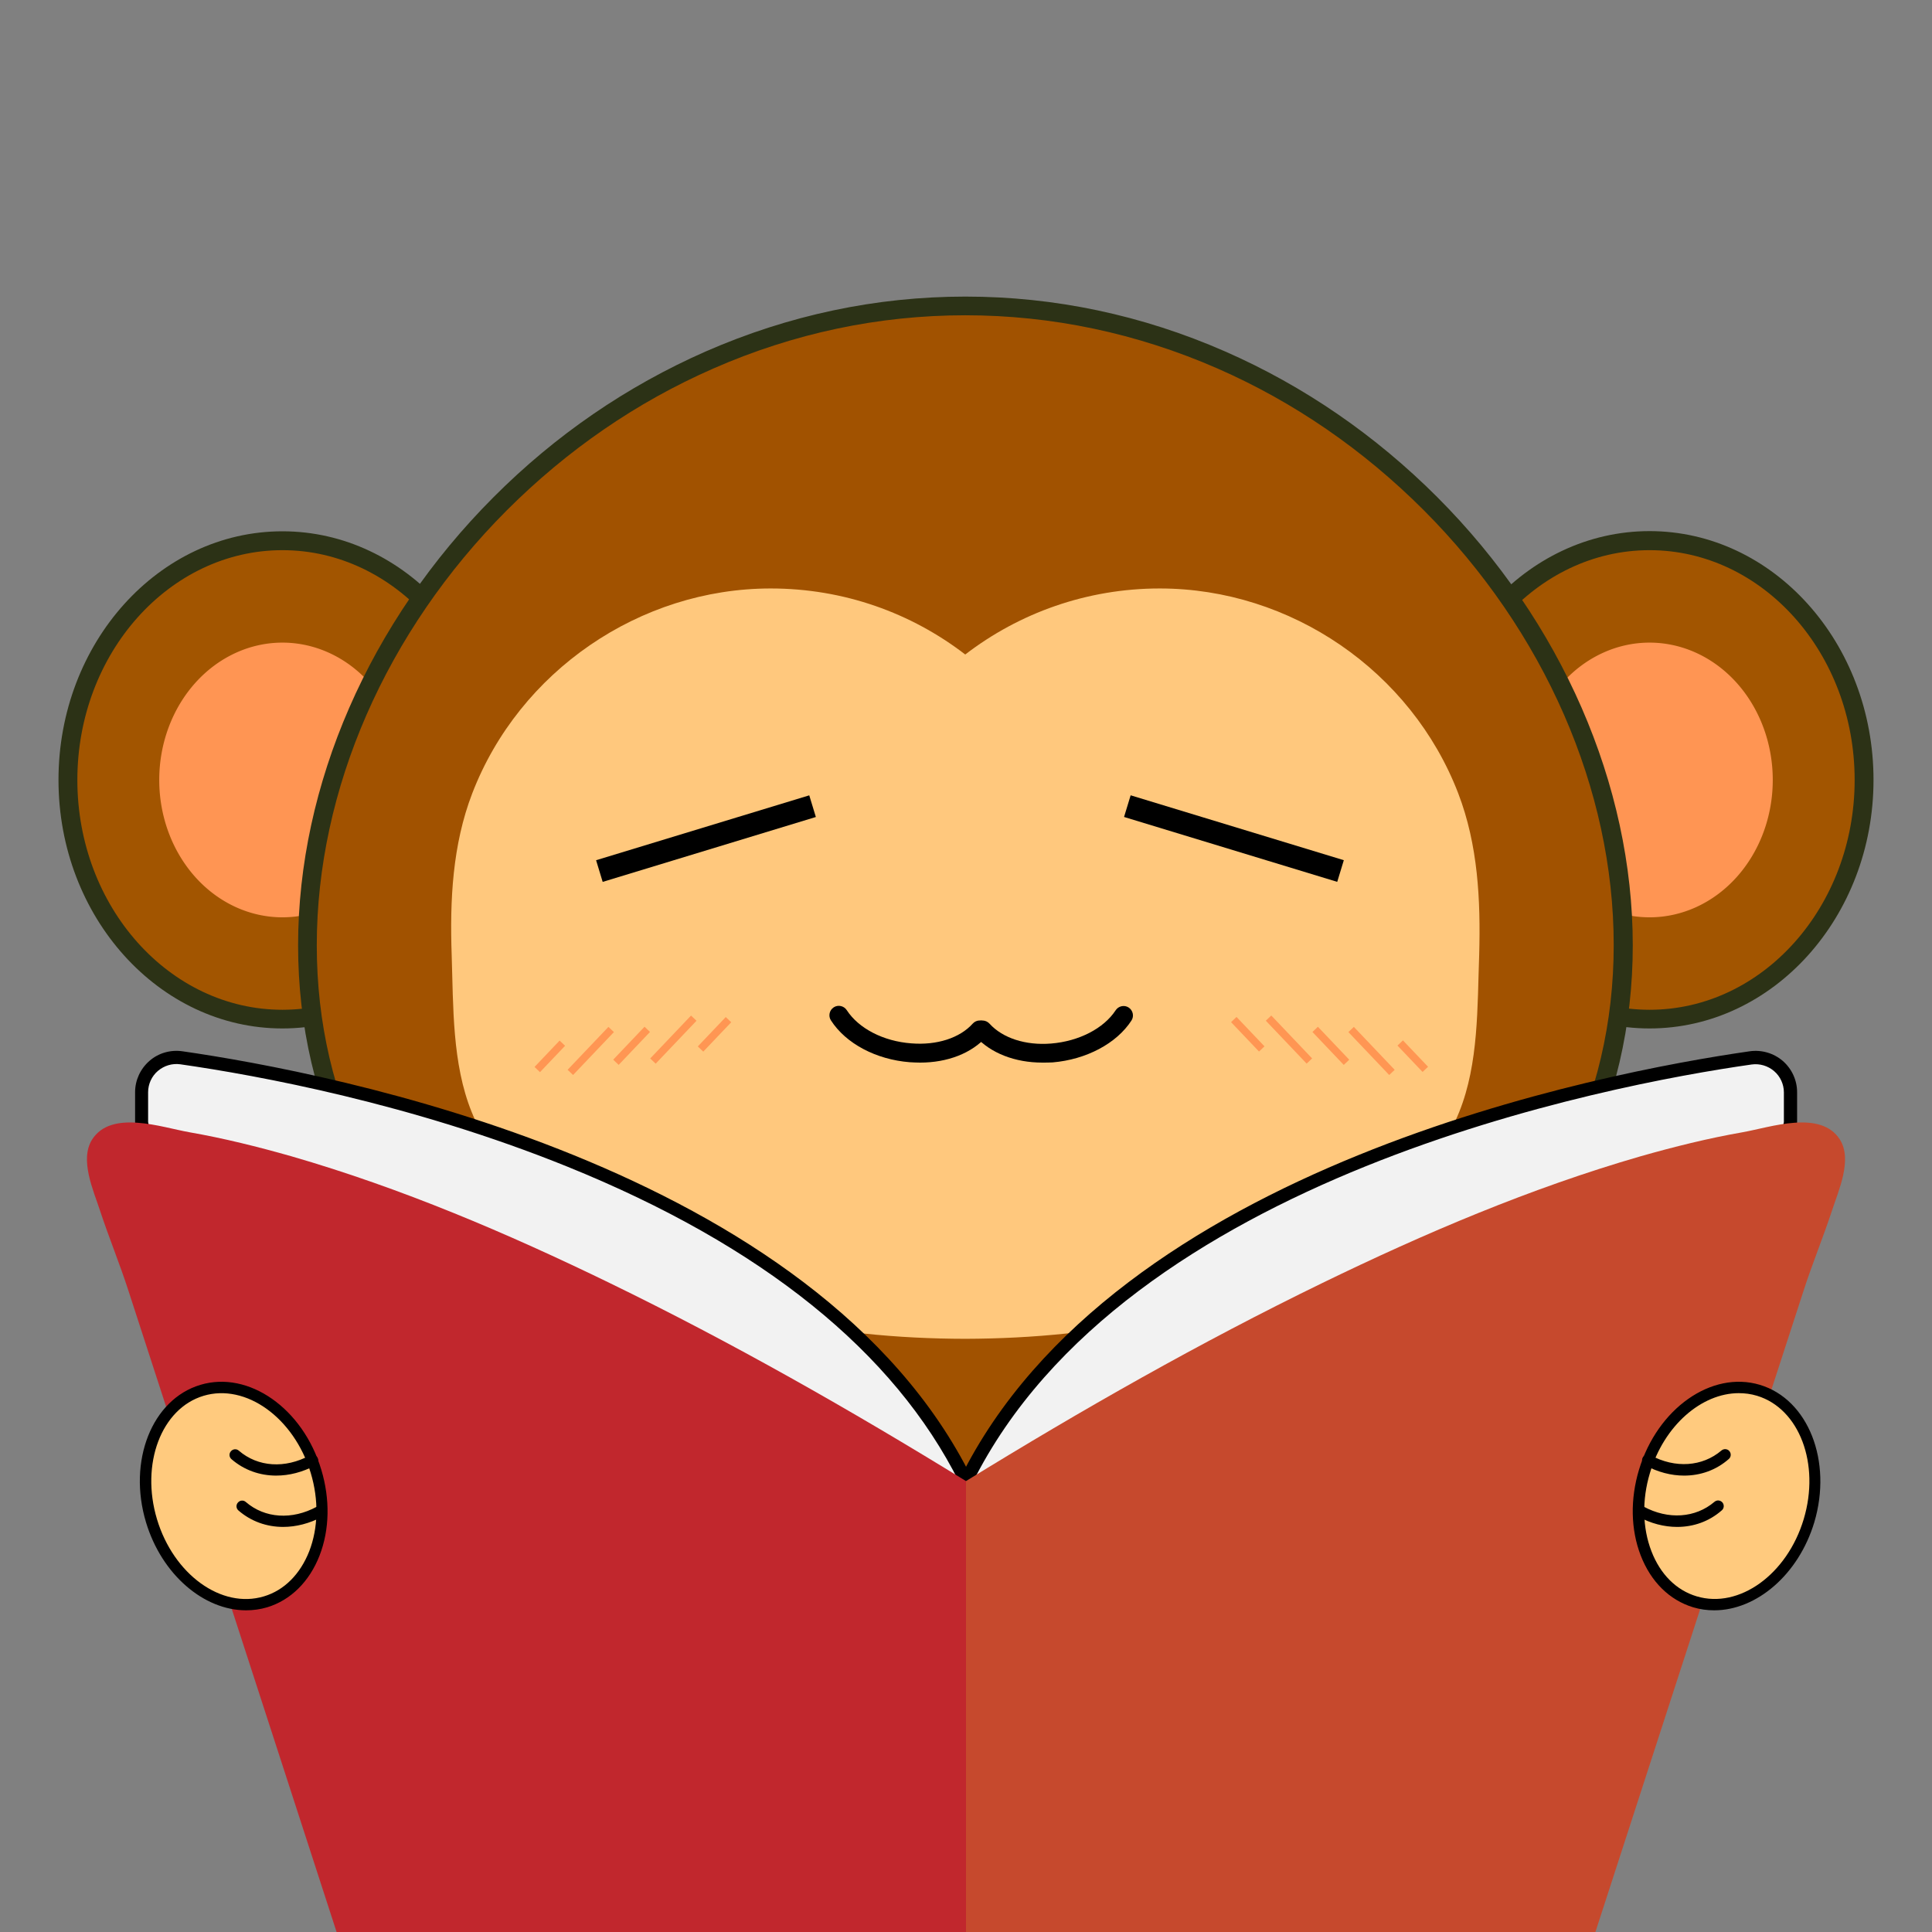 <?xml version="1.0" standalone="no"?><!DOCTYPE svg PUBLIC "-//W3C//DTD SVG 1.1//EN" "http://www.w3.org/Graphics/SVG/1.1/DTD/svg11.dtd"><svg t="1584498266719" class="icon" viewBox="0 0 1024 1024" version="1.1" xmlns="http://www.w3.org/2000/svg" p-id="27725" xmlns:xlink="http://www.w3.org/1999/xlink" width="200" height="200"><rect x="0" y="0" width="1024" height="1024" fill="#808080" stroke="none"/><defs><style type="text/css"></style></defs><path d="M854.2 817.8c0 73.1-156.1 120.9-348.7 120.9s-348.7-47.8-348.7-120.9S313 673.9 505.6 673.9s348.6 70.7 348.6 143.9z" fill="#A15200" p-id="27726"></path><path d="M505.6 943.7c-95.8 0-183.9-11.8-248.1-33.3-32.8-11-58.5-24.1-76.3-39.1-19.4-16.2-29.2-34.2-29.2-53.6 0-37.7 38.3-75.5 105.2-104 68.1-29 156.4-44.9 248.5-44.9s180.4 16 248.5 44.9c66.8 28.4 105.2 66.3 105.2 104 0 19.3-9.8 37.4-29.2 53.6-17.9 15-43.5 28.1-76.3 39.1-64.4 21.5-152.5 33.3-248.3 33.3z m0-264.8c-90.8 0-177.7 15.7-244.6 44.1-63 26.8-99.1 61.3-99.1 94.8 0 32.3 35.1 61.9 98.7 83.2 63.2 21.1 150.2 32.8 245 32.8 94.7 0 181.7-11.6 245-32.8 63.7-21.3 98.7-50.8 98.7-83.2 0-33.4-36.1-68-99.1-94.8-66.9-28.4-153.8-44.1-244.6-44.1z" p-id="27727"></path><path d="M760.6 413.4a113.7 126.8 0 1 0 227.4 0 113.7 126.8 0 1 0-227.4 0Z" fill="#A25500" p-id="27728"></path><path d="M874.3 545.1c-65.4 0-118.7-59.1-118.7-131.8 0-72.7 53.2-131.8 118.7-131.8S993 340.7 993 413.4c0 72.6-53.3 131.7-118.7 131.7z m0-253.5c-59.9 0-108.7 54.6-108.7 121.8 0 67.1 48.7 121.8 108.7 121.8S983 480.5 983 413.4c0-67.2-48.8-121.8-108.7-121.8z" fill="#2C3216" p-id="27729"></path><path d="M809 413.4a65.3 72.8 0 1 0 130.6 0 65.3 72.8 0 1 0-130.6 0Z" fill="#FF9553" p-id="27730"></path><path d="M36 413.4a113.7 126.8 0 1 0 227.4 0 113.7 126.8 0 1 0-227.4 0Z" fill="#A25500" p-id="27731"></path><path d="M149.7 545.1C84.3 545.1 31 486 31 413.4c0-72.7 53.2-131.8 118.7-131.8 65.4 0 118.7 59.1 118.7 131.8 0 72.6-53.3 131.7-118.7 131.7z m0-253.5C89.8 291.6 41 346.2 41 413.4c0 67.1 48.7 121.8 108.7 121.8s108.7-54.6 108.7-121.8c0-67.2-48.8-121.8-108.7-121.8z" fill="#2C3216" p-id="27732"></path><path d="M84.4 413.4a65.3 72.8 0 1 0 130.6 0 65.3 72.8 0 1 0-130.6 0Z" fill="#FF9553" p-id="27733"></path><path d="M860.2 500.9c0 172.2-156.1 284.8-348.7 284.8S162.9 673.2 162.9 500.9 319 162.1 511.6 162.1s348.6 166.6 348.6 338.8z" fill="#A15200" p-id="27734"></path><path d="M511.6 790.8c-96.4 0-185-28-249.6-78.9-32.8-25.8-58.4-56.6-76.1-91.5C167.4 583.9 158 543.7 158 501c0-85 37.8-171.6 103.6-237.5 32.8-32.9 70.6-58.8 112.4-77.2 44.1-19.3 90.4-29.1 137.7-29.1 47.3 0 93.7 9.8 137.7 29.1 41.7 18.3 79.5 44.3 112.4 77.2C827.6 329.4 865.4 416 865.4 501c0 42.7-9.4 82.9-27.9 119.4-17.7 34.9-43.3 65.7-76.1 91.5-64.8 50.8-153.5 78.9-249.8 78.9z m0-623.7c-45.9 0-90.9 9.5-133.7 28.3-40.6 17.8-77.3 43.1-109.3 75.1-64 64.1-100.7 148.1-100.7 230.5 0 41.1 9 79.8 26.9 114.9 17 33.6 41.7 63.3 73.4 88.2 62.9 49.5 149.3 76.8 243.4 76.8S692.2 753.5 755 704c31.6-24.9 56.3-54.6 73.4-88.2 17.8-35.1 26.9-73.8 26.9-114.9 0-82.4-36.7-166.4-100.7-230.5-32-32-68.7-57.3-109.3-75.1-42.8-18.7-87.8-28.2-133.7-28.2z" fill="#2C3216" p-id="27735"></path><path d="M772.9 420.5c-24.9-64.8-88.8-108.6-158.2-108.6-38.8 0-74.6 13.1-103.1 35-28.6-22-64.3-35-103.1-35-69.4 0-133.3 43.9-158.2 108.6-10.5 27.3-11.9 56.7-10.9 85.6 0.9 27.4 0.2 57.6 10.6 83.3 10.8 26.7 31.1 48.3 54.4 64.8 59.1 41.8 136.2 55.3 207.3 55.4 71-0.2 148.2-13.6 207.3-55.4 23.3-16.4 43.6-38.1 54.4-64.8 10.4-25.8 9.6-55.9 10.6-83.3 0.8-28.9-0.6-58.3-11.1-85.6z" fill="#FFC87D" p-id="27736"></path><path d="M595.771 433.01l3.494-11.48 112.987 34.39-3.495 11.481zM315.94 455.937l112.985-34.39 3.495 11.48-112.987 34.39zM487.6 563.2c-1.8 0-3.5-0.1-5.4-0.2-17.9-1.4-33.9-9.9-41.8-22.2-1.5-2.3-0.8-5.4 1.5-6.9s5.4-0.8 6.9 1.5c6.3 9.7 19.4 16.5 34.2 17.6 13.5 1.1 25.7-2.8 32.6-10.5 1.8-2 5-2.2 7.1-0.4 2 1.9 2.2 5 0.4 7.1-8.1 9.1-20.9 14-35.5 14z" p-id="27737"></path><path d="M552.5 563.2c-14.6 0-27.4-5-35.5-13.9-1.9-2-1.7-5.2 0.4-7.1 2-1.9 5.2-1.7 7.1 0.4 6.9 7.6 19.1 11.6 32.6 10.5 14.8-1.2 27.9-8 34.2-17.6 1.5-2.3 4.6-3 6.9-1.5 2.3 1.5 3 4.6 1.5 6.9-7.9 12.2-24 20.7-41.8 22.2-1.8 0.1-3.6 0.1-5.4 0.1z" p-id="27738"></path><path d="M283.306 565.51l13.304-13.983 2.898 2.757-13.304 13.983zM300.843 567.015l21.644-22.75 2.898 2.758-21.644 22.749zM325.01 561.653l16.612-17.46 2.898 2.756-16.612 17.46zM344.62 561.014l21.645-22.75 2.898 2.758-21.644 22.75zM369.848 554.631l14.82-15.577 2.898 2.758-14.82 15.576z" fill="#FF9653" p-id="27739"></path><path d="M740.692 554.178l2.898-2.757 13.303 13.983-2.898 2.757zM714.67 547.027l2.898-2.756 21.641 22.749-2.898 2.757zM695.618 546.966l2.898-2.757 16.61 17.46-2.899 2.757zM670.912 540.99l2.898-2.757 21.644 22.75-2.898 2.757zM652.488 541.76l2.898-2.757 14.818 15.577-2.898 2.757z" fill="#FF9653" p-id="27740"></path><path d="M75 594.9v-16c0-11.2 9.9-19.9 21.1-18.3C171.9 571.5 430.4 620.1 512 785v48S85 669.8 75 594.9z" fill="#F2F2F2" p-id="27741"></path><path d="M515.5 838.1l-4.7-1.8c-1.1-0.4-108.1-41.4-215-91-62.8-29.3-113.3-55.7-150.1-78.6-47.4-29.6-71.7-52.9-74.1-71.3v-16.5c0-6.4 2.8-12.4 7.6-16.6 4.8-4.2 11.2-6 17.5-5.1C174 568.3 433 617.5 515.1 783.4l0.4 0.7v54z m-437-243.4c3 20.6 43.8 62.2 220.2 144.2 93.9 43.6 187.9 80.5 209.8 89v-42.1c-34.6-69.3-104.6-125.7-207.9-167.5-82.6-33.4-163.9-48.3-205-54.2-4.3-0.6-8.6 0.7-11.9 3.5-3.3 2.8-5.2 7-5.2 11.3v15.8z" p-id="27742"></path><path d="M949 594.9v-16c0-11.2-9.9-19.9-21.1-18.3C852.1 571.5 593.6 620.1 512 785v48s427-163.2 437-238.1z" fill="#F2F2F2" p-id="27743"></path><path d="M508.5 838.1v-53.9l0.4-0.7C591 617.5 850 568.3 927.4 557.2c6.3-0.9 12.7 1 17.5 5.1 4.8 4.2 7.6 10.2 7.6 16.6v16.4c-2.5 18.4-26.7 41.8-74.1 71.3-36.8 22.9-87.3 49.4-150.1 78.5-106.9 49.6-213.9 90.6-215 91l-4.8 2z m7-52.3v42.1c21.9-8.5 115.9-45.4 209.8-89C901.7 657 942.5 615.3 945.5 594.7V579c0-4.3-1.9-8.5-5.2-11.3-3.3-2.8-7.6-4.1-11.9-3.5-76.5 10.9-331.8 59.3-412.9 221.6z" p-id="27744"></path><path d="M178.4 1024c-9.4-28.9-18.7-57.7-28.1-86.6-18.8-57.9-37.6-115.9-56.4-173.8-8.6-26.5-17.2-53-25.8-79.4-4.6-14.3-10.4-28.3-15.1-42.6-3.5-10.7-10.9-26.9-4.2-37.6 10.2-16 36.8-6.5 51.5-3.9 18.3 3.2 36.4 7.7 54.3 12.8 58.1 16.8 114.2 40.7 168.5 67.1 64.8 31.5 127.5 67.2 188.9 105v239H178.4z" fill="#C1272D" p-id="27745"></path><path d="M845.6 1024c9.4-28.9 18.7-57.7 28.1-86.6 18.8-57.9 37.6-115.9 56.4-173.8 8.6-26.5 17.2-53 25.8-79.4 4.6-14.3 10.4-28.3 15.1-42.6 3.5-10.7 10.9-26.9 4.2-37.6-10.2-16-36.8-6.5-51.5-3.9-18.3 3.2-36.4 7.7-54.3 12.8-58.1 16.8-114.2 40.7-168.5 67.1-64.8 31.5-127.5 67.2-188.9 105v239h333.6z" fill="#C6492D" p-id="27746"></path><path d="M80.327 806.074a58.5 45.5 73.285 1 0 87.155-26.173 58.5 45.5 73.285 1 0-87.155 26.173Z" fill="#FFCA7E" p-id="27747"></path><path d="M130.4 853.5c-22.3 0-44.6-18.8-53-46.6-9.8-32.5 3.1-65.2 28.8-72.9 25.6-7.7 54.4 12.5 64.1 45 4.7 15.6 4.4 31.7-0.9 45.4-5.4 13.9-15.3 23.7-27.8 27.5-3.7 1.1-7.5 1.6-11.2 1.6z m-22.5-113.7c-22.4 6.7-33.5 36.1-24.7 65.4 8.8 29.3 34.2 47.7 56.7 40.9 10.7-3.2 19.2-11.7 24-23.9 4.8-12.4 5.1-27.2 0.8-41.5-8.9-29.3-34.4-47.6-56.8-40.9z" p-id="27748"></path><path d="M150.1 809.3c-8.7 0-17-2.9-23.7-8.7-1.3-1.1-1.4-3-0.3-4.2 1.1-1.3 3-1.4 4.2-0.3 10.1 8.7 24.5 9.6 37.6 2.5 1.5-0.8 3.3-0.2 4.1 1.2 0.8 1.5 0.2 3.3-1.2 4.1-6.8 3.6-13.9 5.4-20.7 5.4z" p-id="27749"></path><path d="M146.4 782.1c-8.7 0-17-2.9-23.7-8.7-1.3-1.1-1.4-3-0.3-4.2 1.1-1.3 3-1.4 4.2-0.3 10.1 8.7 24.5 9.6 37.6 2.5 1.5-0.8 3.3-0.2 4.1 1.2 0.8 1.5 0.2 3.3-1.2 4.1-6.8 3.6-13.8 5.4-20.7 5.4z" p-id="27750"></path><path d="M898.337 849.098a45.5 58.5 16.715 1 0 33.651-112.056 45.5 58.5 16.715 1 0-33.651 112.056Z" fill="#FFCA7E" p-id="27751"></path><path d="M908.6 853.5c-3.8 0-7.5-0.5-11.2-1.6-12.5-3.8-22.4-13.5-27.8-27.5-5.3-13.7-5.6-29.8-0.9-45.4 9.8-32.5 38.5-52.7 64.1-45 25.6 7.7 38.5 40.4 28.8 72.9-8.4 27.8-30.7 46.6-53 46.6z m13-115.1c-19.7 0-39.6 17.1-47.1 42.3-4.3 14.3-4 29.1 0.8 41.5 4.7 12.2 13.2 20.7 24 23.9 22.5 6.7 47.9-11.6 56.7-40.9 8.8-29.3-2.3-58.6-24.7-65.4-3.3-1-6.5-1.4-9.7-1.4z" p-id="27752"></path><path d="M888.9 809.3c-6.8 0-13.9-1.8-20.7-5.5-1.5-0.8-2-2.6-1.2-4.1 0.8-1.5 2.6-2 4.1-1.2 13.1 7.1 27.5 6.1 37.6-2.5 1.3-1.1 3.1-0.9 4.2 0.3 1.1 1.3 0.9 3.2-0.3 4.2-6.7 5.9-15 8.8-23.7 8.8z" p-id="27753"></path><path d="M892.6 782.1c-6.8 0-13.9-1.8-20.7-5.5-1.5-0.8-2-2.6-1.2-4.1 0.8-1.5 2.6-2 4.1-1.2 13.1 7.1 27.5 6.1 37.6-2.5 1.3-1.1 3.2-0.9 4.2 0.3 1.1 1.3 0.9 3.2-0.3 4.2-6.7 5.9-15 8.8-23.7 8.8z" p-id="27754"></path></svg>